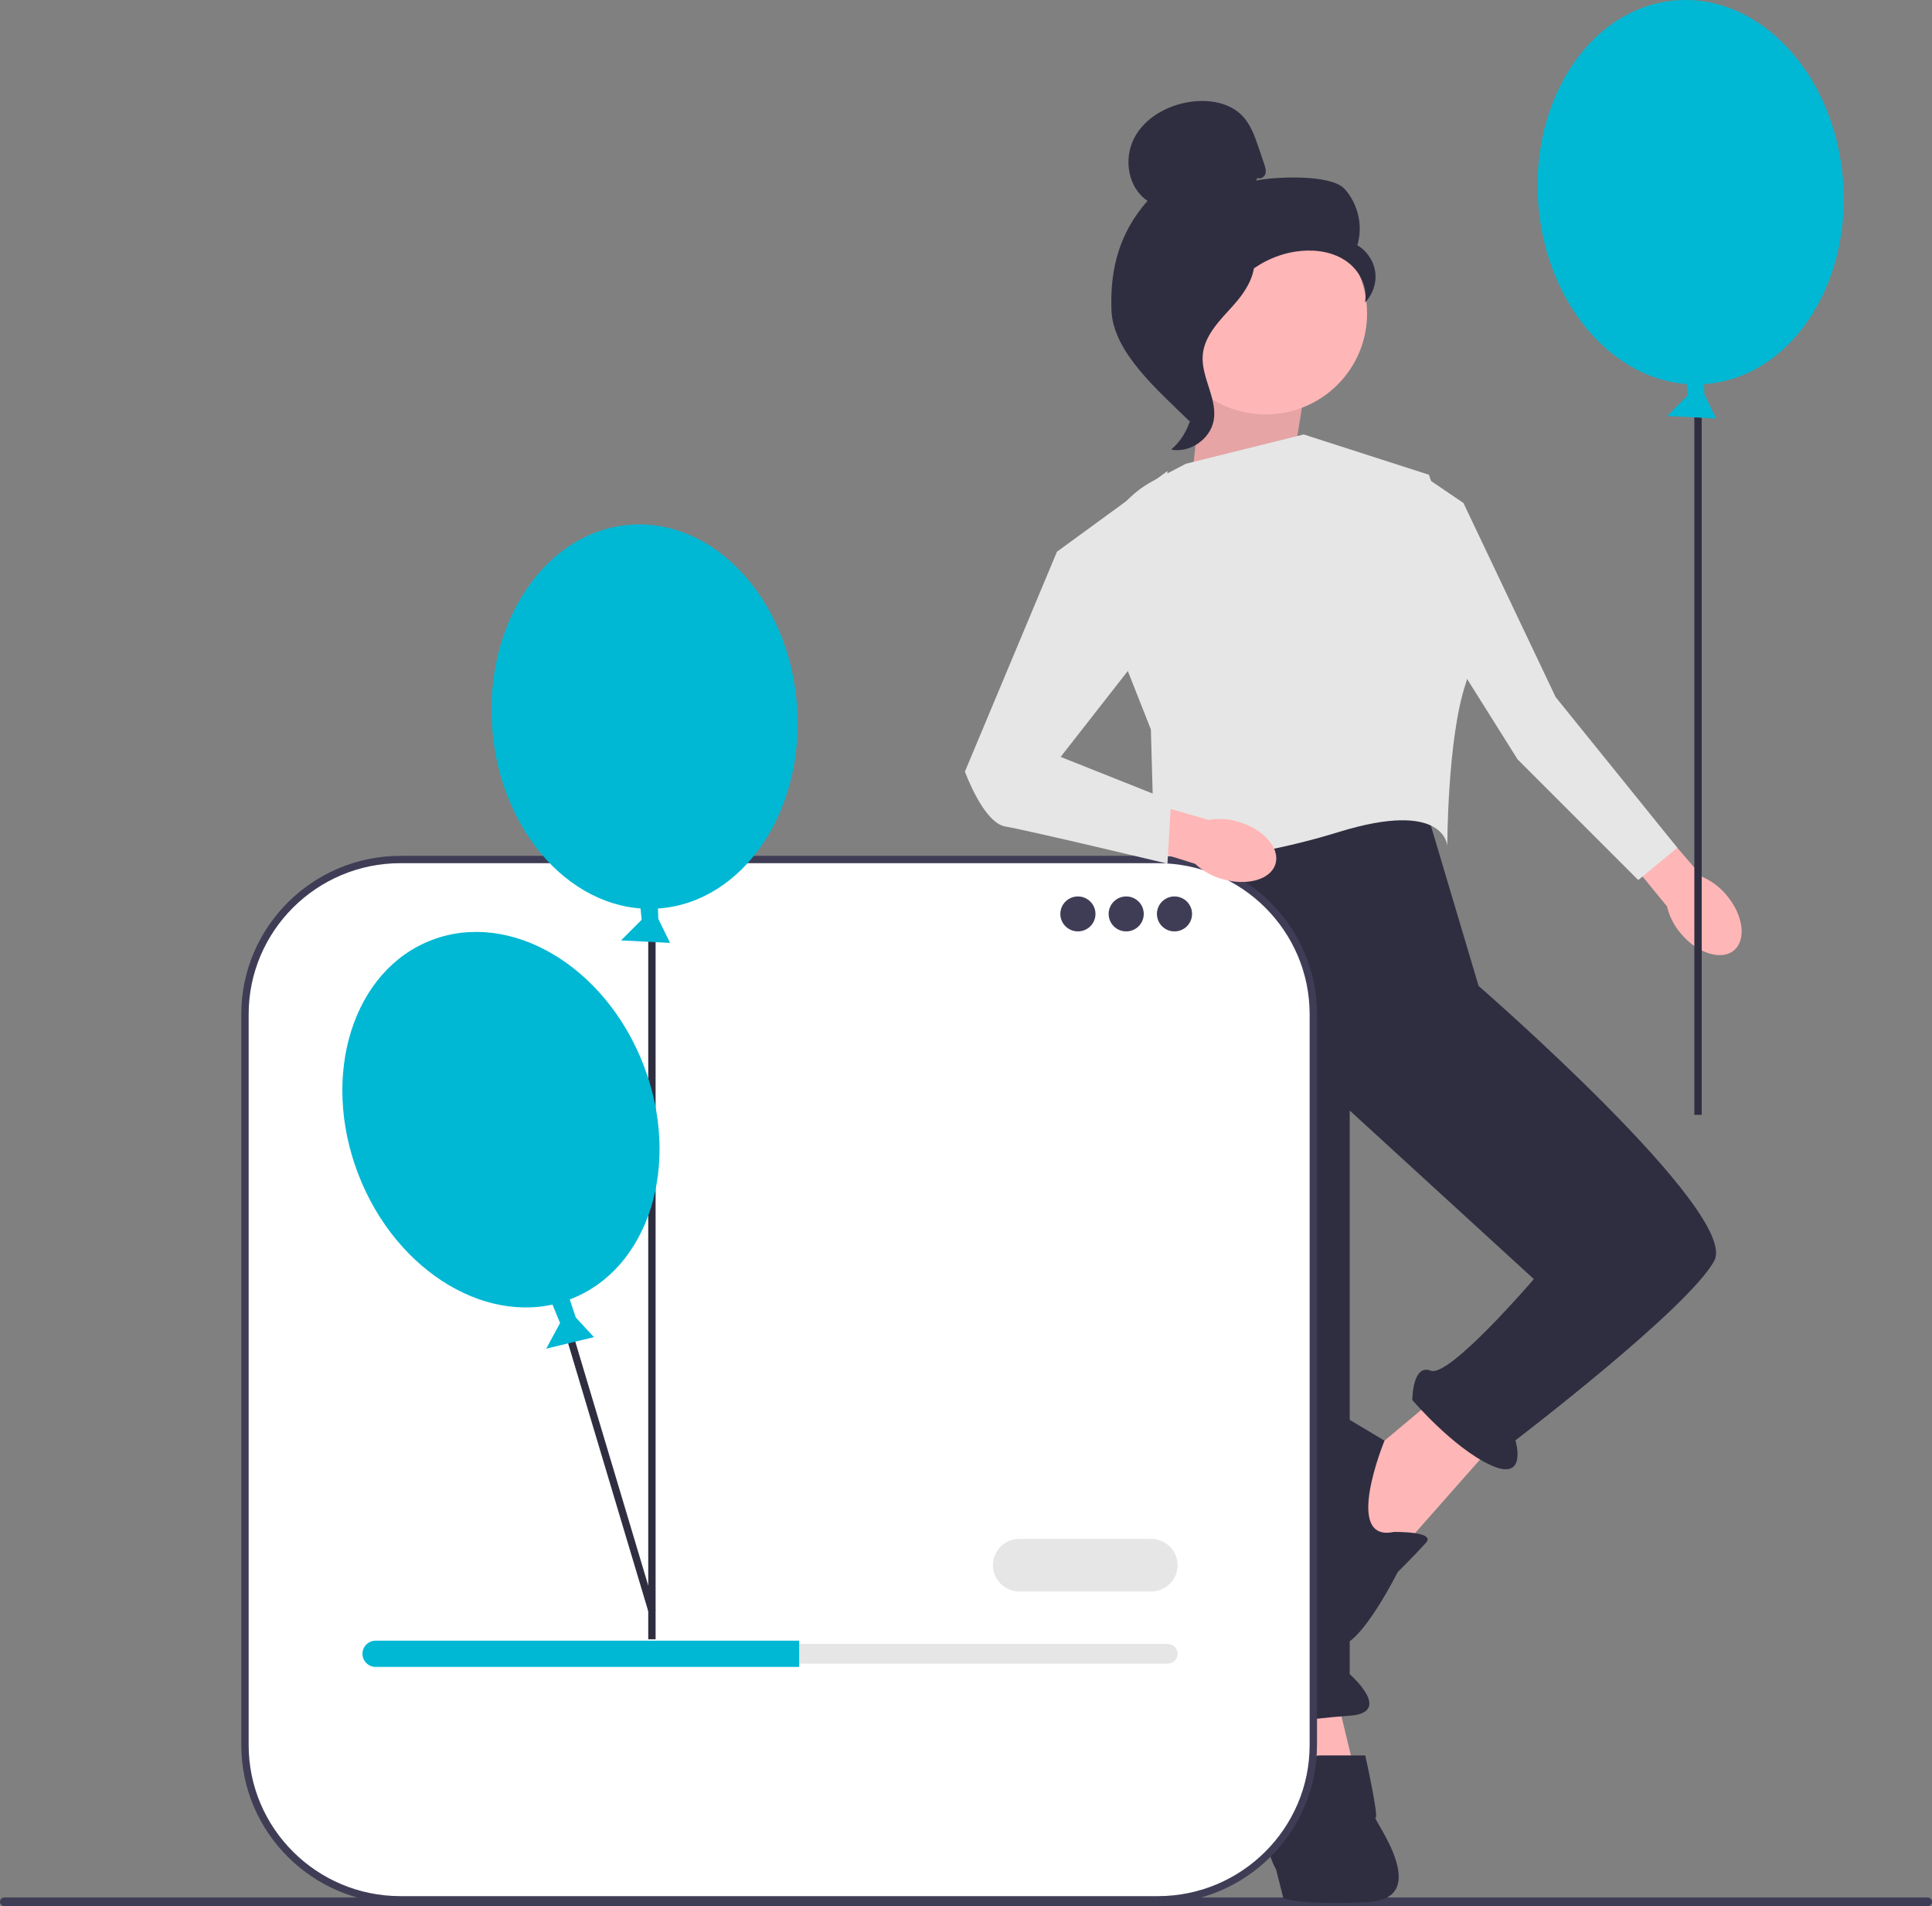<svg width="148" height="146" viewBox="0 0 148 146" fill="none" xmlns="http://www.w3.org/2000/svg">
<rect x="0" y="0" width="148" height="146" fill="#808080" stroke="none"/>
<g clip-path="url(#clip0_2_56)">
<path d="M148 145.666C148 145.851 147.85 146 147.664 146H0.336C0.15 146 0 145.851 0 145.666C0 145.481 0.15 145.332 0.336 145.332H147.664C147.85 145.332 148 145.481 148 145.666Z" fill="#3F3D56"/>
<path d="M102.267 129.404L103.959 136.421L98.882 137.824L97.753 130.246L102.267 129.404Z" fill="#FFB6B6"/>
<path d="M110.447 106.67L105.087 111.161L101.702 116.494L106.498 119.581L114.678 110.319L110.447 106.67Z" fill="#FFB6B6"/>
<path d="M108.754 60.36L113.268 75.516C113.268 75.516 133.296 92.918 131.321 96.566C129.346 100.215 116.089 110.319 116.089 110.319C116.089 110.319 117.073 113.55 114.183 112.215C111.293 110.88 108.19 107.232 108.19 107.232C108.19 107.232 108.19 104.425 109.601 104.986C111.011 105.548 117.499 97.97 117.499 97.97L103.395 85.059V128.23C103.395 128.23 106.78 131.175 103.395 131.412C100.01 131.65 96.907 132.211 96.907 132.211C96.907 132.211 92.958 130.808 94.368 129.404L90.137 106.39L87.034 78.323L89.291 63.728L108.754 60.36Z" fill="#2F2E41"/>
<path d="M99.728 135.579C99.728 135.579 100.01 134.456 101.138 134.456H104.584C104.584 134.456 105.652 139.228 105.369 139.228C105.087 139.228 109.883 145.403 104.805 145.683C99.728 145.964 98.317 145.403 98.317 145.403L97.753 143.187C97.753 143.187 96.907 141.754 97.189 140.631C97.471 139.508 99.728 135.579 99.728 135.579Z" fill="#2F2E41"/>
<path d="M106.78 117.336C106.78 117.336 110.02 117.285 109.246 118.152C108.472 119.02 107.062 120.423 107.062 120.423C107.062 120.423 103.707 127.159 102.14 125.896C100.574 124.633 98.035 110.6 98.882 108.916C99.728 107.232 100.856 107.232 100.856 107.232L106.06 110.346C106.06 110.346 102.831 118.178 106.78 117.336Z" fill="#2F2E41"/>
<path d="M98.882 36.503L100.01 29.487L92.394 26.399L91.265 37.065L98.882 36.503Z" fill="#FFB6B6"/>
<path opacity="0.1" d="M98.882 36.503L100.01 29.487L92.394 26.399L91.265 37.065L98.882 36.503Z" fill="black"/>
<path d="M90.842 35.521L99.869 33.276L109.46 36.363C109.46 36.363 113.691 48.151 112.28 52.361C110.87 56.571 110.87 64.794 110.87 64.794C110.87 64.794 110.729 61.202 102.549 63.728C94.368 66.254 88.445 65.974 88.445 65.974L88.162 55.869L84.619 46.895C83.104 43.059 84.737 38.703 88.406 36.791L90.842 35.521Z" fill="#E6E6E6"/>
<path d="M132.279 68.584C133.552 70.103 133.797 71.987 132.826 72.794C131.855 73.6 130.035 73.023 128.761 71.504C128.244 70.904 127.879 70.19 127.696 69.42L122.381 62.919L124.97 60.835L130.409 67.168C131.137 67.485 131.778 67.971 132.279 68.584V68.584Z" fill="#FFB6B6"/>
<path d="M109.05 36.453L107.2 43.743L116.254 58.164L125.497 67.406L128.492 64.933L119.171 53.393L112.105 38.524L109.05 36.453Z" fill="#E6E6E6"/>
<path d="M130.603 29.416C137.051 28.941 141.789 21.978 141.186 13.862C140.584 5.746 134.868 -0.449 128.42 0.025C121.973 0.5 117.235 7.463 117.837 15.579C118.44 23.695 124.156 29.89 130.603 29.416Z" fill="#00B8D4"/>
<path d="M130.358 29.416H129.794V85.391H130.358V29.416Z" fill="#2F2E41"/>
<path d="M130.499 28.233L130.566 30.217L131.467 32.053L127.709 31.862L129.288 30.281L129.11 28.479L130.499 28.233Z" fill="#00B8D4"/>
<path d="M96.957 31.742C101.246 31.742 104.724 28.282 104.724 24.015C104.724 19.747 101.246 16.287 96.957 16.287C92.668 16.287 89.19 19.747 89.19 24.015C89.19 28.282 92.668 31.742 96.957 31.742Z" fill="#FFB6B6"/>
<path d="M96.337 13.625C96.562 13.755 96.863 13.558 96.935 13.309C97.007 13.06 96.923 12.796 96.84 12.551L96.421 11.316C96.124 10.44 95.808 9.534 95.164 8.867C94.193 7.861 92.649 7.605 91.259 7.79C89.474 8.028 87.713 8.99 86.883 10.58C86.053 12.171 86.407 14.389 87.906 15.382C85.769 17.819 85.024 20.535 85.142 23.768C85.259 27 88.8 29.975 91.108 32.253C91.624 31.942 92.093 30.484 91.809 29.955C91.526 29.425 91.932 28.812 91.581 28.324C91.23 27.837 90.936 28.613 91.291 28.128C91.515 27.822 90.641 27.118 90.974 26.935C92.584 26.049 93.12 24.052 94.131 22.522C95.351 20.677 97.44 19.428 99.65 19.221C100.867 19.106 102.153 19.313 103.15 20.016C104.148 20.72 104.794 21.976 104.563 23.171C105.162 22.565 105.46 21.678 105.348 20.836C105.235 19.994 104.715 19.215 103.977 18.786C104.426 17.311 104.041 15.614 103.001 14.472C101.96 13.331 97.739 13.525 96.219 13.826" fill="#2F2E41"/>
<path d="M96.101 19.265C94.089 19.482 92.636 21.216 91.409 22.817C90.702 23.741 89.961 24.76 89.979 25.921C89.997 27.094 90.786 28.1 91.162 29.212C91.778 31.03 91.178 33.192 89.712 34.438C91.161 34.711 92.727 33.63 92.977 32.184C93.268 30.501 91.986 28.877 92.137 27.175C92.271 25.677 93.458 24.523 94.468 23.402C95.477 22.282 96.425 20.794 95.96 19.362" fill="#2F2E41"/>
<path d="M88.694 65.833H30.678C24.1 65.833 18.766 71.139 18.766 77.686V133.66C18.766 140.206 24.099 145.512 30.678 145.512H88.694C95.273 145.512 100.606 140.206 100.606 133.66V77.686C100.606 71.139 95.273 65.833 88.694 65.833V65.833Z" fill="white"/>
<path d="M88.694 145.793H30.679C23.955 145.793 18.484 140.35 18.484 133.66V77.686C18.484 70.995 23.955 65.552 30.679 65.552H88.694C95.418 65.552 100.888 70.995 100.888 77.686V133.66C100.888 140.35 95.418 145.793 88.694 145.793ZM30.679 66.114C24.266 66.114 19.048 71.305 19.048 77.686V133.66C19.048 140.041 24.266 145.232 30.679 145.232H88.694C95.107 145.232 100.324 140.041 100.324 133.66V77.686C100.324 71.305 95.107 66.114 88.694 66.114H30.679Z" fill="#3F3D56"/>
<path d="M82.573 71.339C83.315 71.339 83.918 70.74 83.918 70.001C83.918 69.262 83.315 68.662 82.573 68.662C81.829 68.662 81.227 69.262 81.227 70.001C81.227 70.74 81.829 71.339 82.573 71.339Z" fill="#3F3D56"/>
<path d="M86.272 71.339C87.015 71.339 87.617 70.74 87.617 70.001C87.617 69.262 87.015 68.662 86.272 68.662C85.529 68.662 84.927 69.262 84.927 70.001C84.927 70.74 85.529 71.339 86.272 71.339Z" fill="#3F3D56"/>
<path d="M89.971 71.339C90.714 71.339 91.317 70.74 91.317 70.001C91.317 69.262 90.714 68.662 89.971 68.662C89.228 68.662 88.626 69.262 88.626 70.001C88.626 70.74 89.228 71.339 89.971 71.339Z" fill="#3F3D56"/>
<path d="M28.777 125.916C28.359 125.916 28.019 126.255 28.019 126.67C28.019 126.873 28.098 127.061 28.24 127.199C28.384 127.346 28.573 127.425 28.777 127.425H89.452C89.87 127.425 90.21 127.086 90.21 126.67C90.21 126.468 90.131 126.28 89.989 126.142C89.844 125.995 89.656 125.916 89.452 125.916H28.777Z" fill="#E6E6E6"/>
<path d="M61.22 125.665V127.676H28.777C28.499 127.676 28.246 127.565 28.064 127.379C27.877 127.198 27.766 126.947 27.766 126.67C27.766 126.117 28.221 125.665 28.777 125.665H61.22V125.665Z" fill="#00B8D4"/>
<path d="M88.189 121.894H78.083C76.969 121.894 76.062 120.992 76.062 119.883C76.062 118.774 76.969 117.872 78.083 117.872H88.189C89.303 117.872 90.21 118.774 90.21 119.883C90.21 120.992 89.303 121.894 88.189 121.894Z" fill="#E6E6E6"/>
<path d="M50.223 123.332L43.159 99.714L42.618 99.874L49.658 123.409" fill="#2F2E41"/>
<path d="M50.468 69.582C56.915 69.108 61.654 62.145 61.051 54.029C60.448 45.913 54.732 39.718 48.285 40.192C41.837 40.666 37.099 47.63 37.702 55.745C38.304 63.861 44.02 70.056 50.468 69.582Z" fill="#00B8D4"/>
<path d="M50.222 69.582H49.658V125.558H50.222V69.582Z" fill="#2F2E41"/>
<path d="M43.476 99.03L44.109 100.912L45.499 102.416L41.842 103.3L42.903 101.336L42.215 99.659L43.476 99.03Z" fill="#00B8D4"/>
<path d="M50.363 68.4L50.431 70.384L51.331 72.22L47.573 72.029L49.153 70.448L48.974 68.646L50.363 68.4Z" fill="#00B8D4"/>
<path d="M43.666 99.523C49.705 97.225 52.231 89.2 49.309 81.599C46.386 73.998 39.122 69.7 33.084 71.998C27.045 74.296 24.519 82.321 27.441 89.922C30.363 97.523 37.628 101.821 43.666 99.523Z" fill="#00B8D4"/>
<path d="M94.923 62.96C96.826 63.532 98.072 64.972 97.706 66.177C97.341 67.381 95.502 67.894 93.598 67.322C92.835 67.104 92.135 66.707 91.557 66.165L83.525 63.642L84.536 60.484L92.579 62.8C93.362 62.666 94.166 62.721 94.923 62.96Z" fill="#FFB6B6"/>
<path d="M80.969 42.257L89.432 36.082L89.15 47.87L81.251 57.974L89.714 61.343L89.432 66.151C89.432 66.151 78.713 63.588 77.02 63.307C75.328 63.026 73.917 59.097 73.917 59.097L80.969 42.257Z" fill="#E6E6E6"/>
</g>
<defs>
<clipPath id="clip0_2_56">
<rect width="148" height="146" fill="white"/>
</clipPath>
</defs>
</svg>
